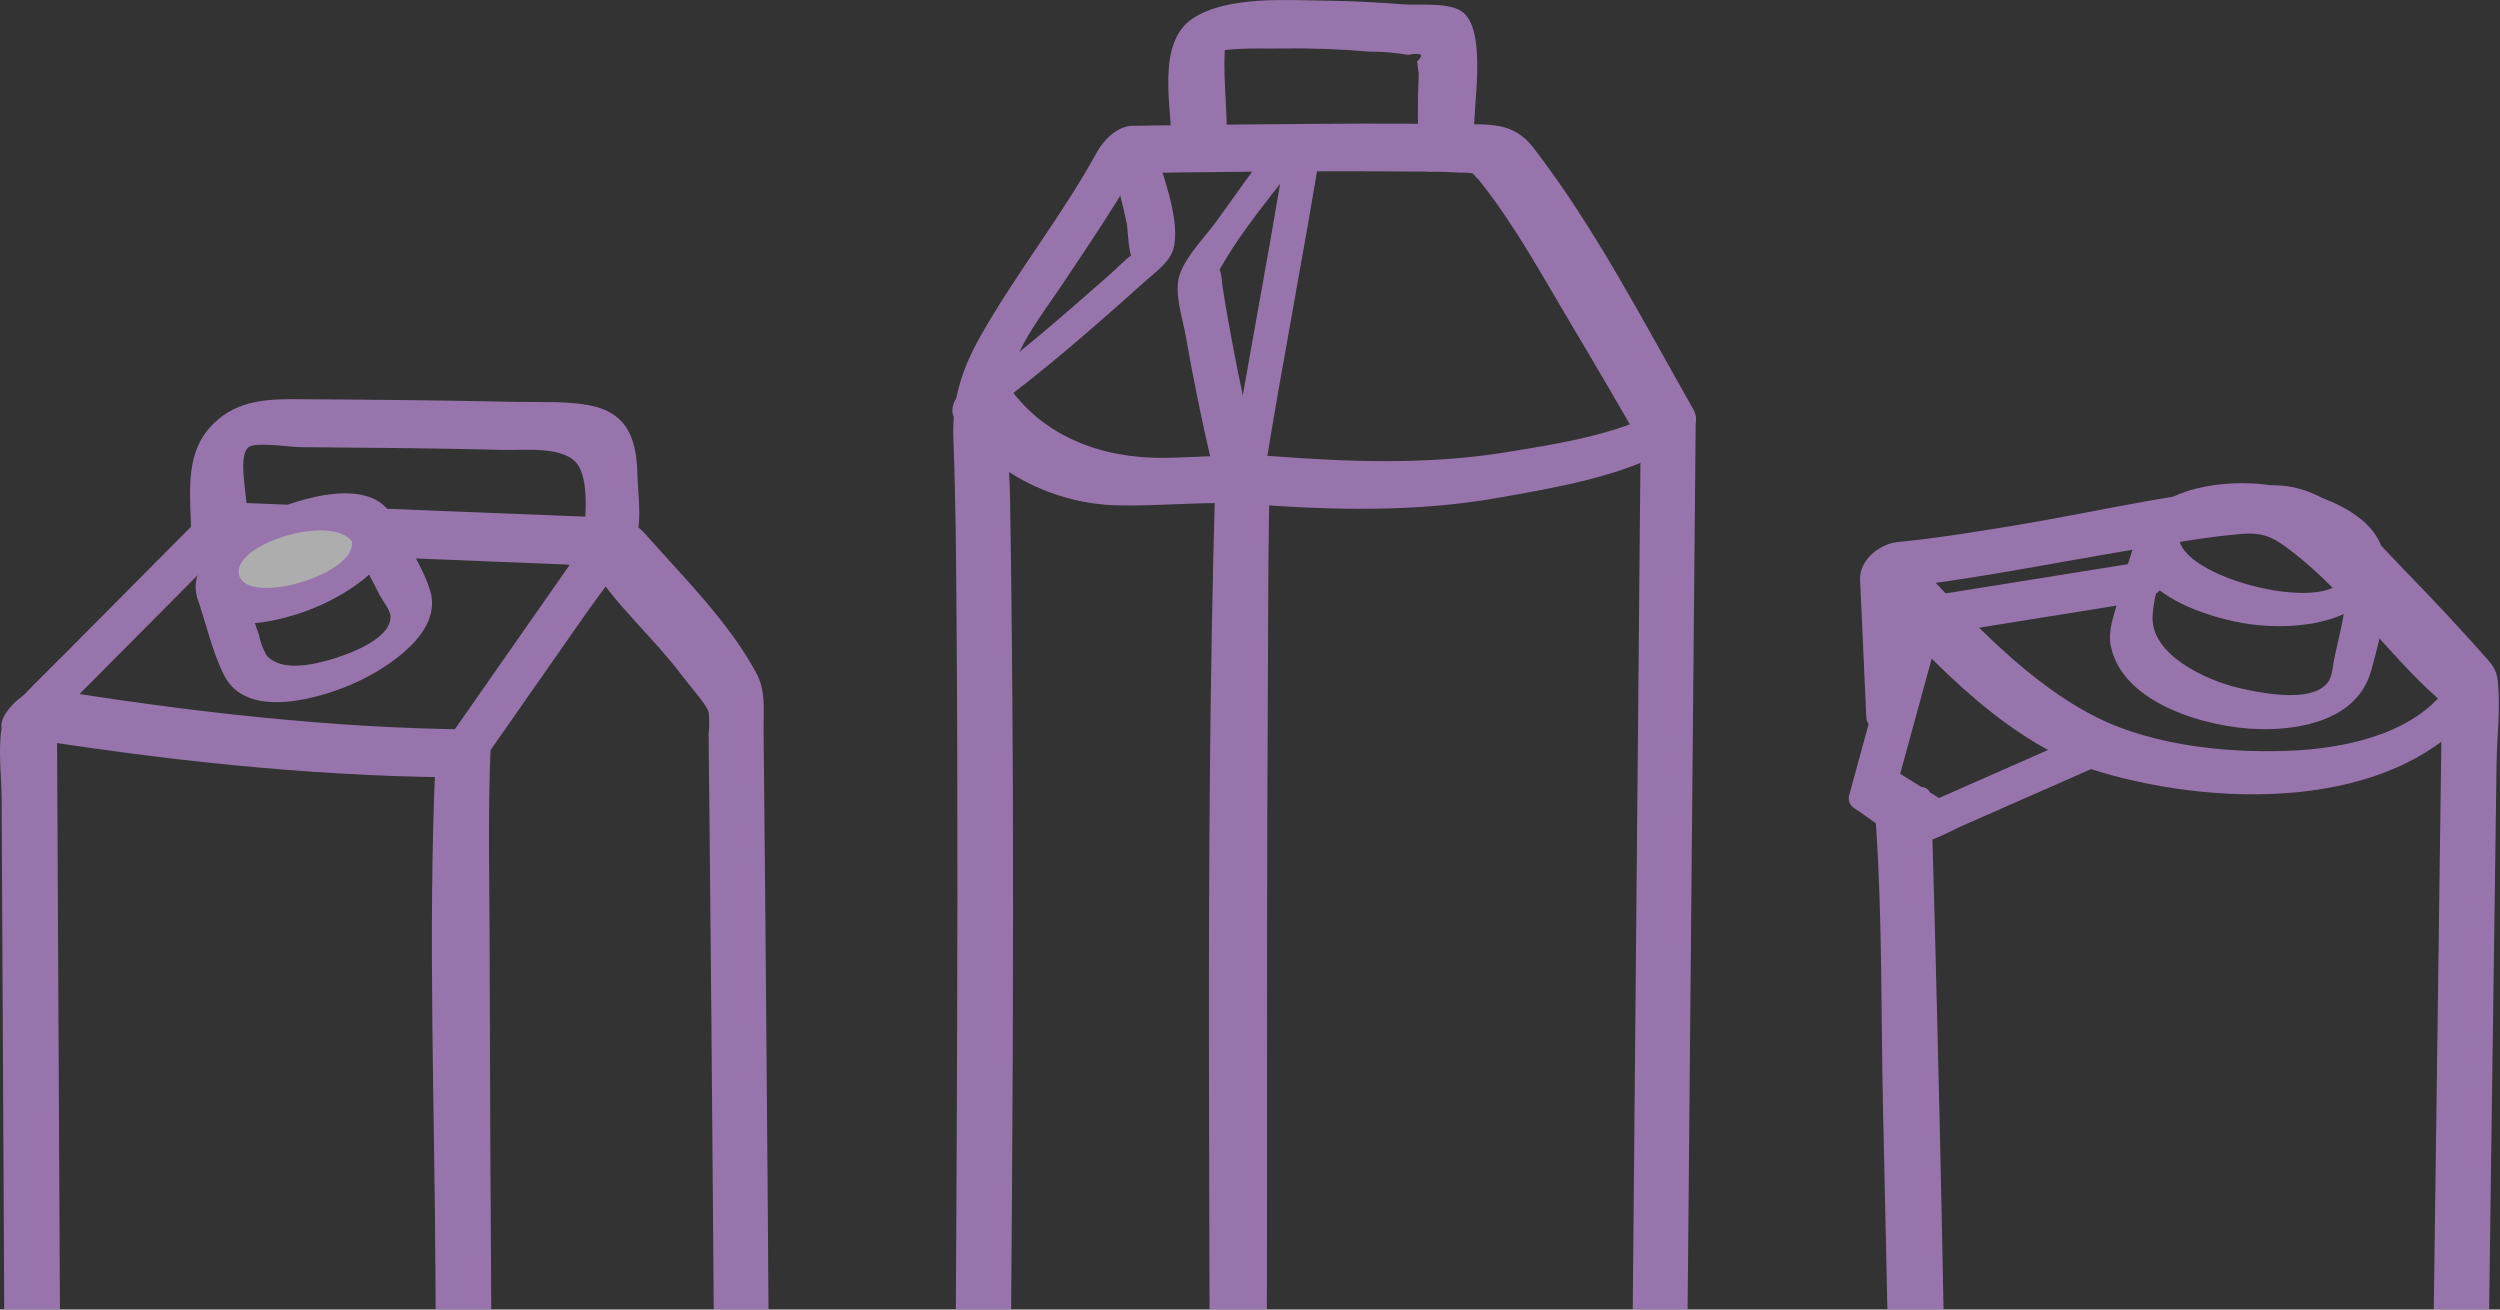 <svg width="357" height="187" viewBox="0 0 357 187" fill="none" xmlns="http://www.w3.org/2000/svg">
<rect x="0" y="0" width="357" height="187" fill="#333333" stroke="none"/>
<g opacity="0.6">
<path d="M241.817 58.463C234.677 45.933 227.817 32.593 219.007 21.143C216.007 17.193 212.417 17.833 207.697 17.743C198.877 17.583 190.047 17.663 181.227 17.743C174.747 17.789 168.267 17.863 161.787 17.963C159.587 17.963 157.627 19.963 156.667 21.683C151.667 30.813 145.147 38.933 140.037 47.963C137.257 52.883 135.927 57.223 136.147 62.813C136.487 71.443 136.527 80.083 136.597 88.713C136.807 115.103 136.717 141.483 136.597 167.873C136.503 188.066 136.38 208.259 136.227 228.453C136.092 229.99 136.092 231.536 136.227 233.073C136.597 235.283 137.857 235.813 139.637 237.073L166.287 256.593C168.537 258.253 171.397 261.413 174.347 261.483C178.437 261.583 183.227 259.943 187.207 259.193C203.587 256.103 220.567 253.083 236.097 246.873C237.777 246.203 240.467 244.643 240.487 242.493L241.047 180.703L241.937 82.703L242.147 59.923C242.147 55.283 234.317 58.923 234.287 62.273L233.727 124.073L232.837 222.073L232.637 244.853L237.027 240.473C219.607 247.473 200.417 250.643 182.027 253.883C180.597 254.133 178.487 254.093 177.157 254.713C178.487 254.083 179.057 255.603 177.817 254.303C177.021 253.612 176.168 252.99 175.267 252.443L157.357 239.413L143.157 229.003L144.007 230.943C144.467 177.713 145.097 124.443 144.237 71.213C144.157 66.333 143.557 61.213 143.837 56.373C144.167 50.603 148.717 45.083 151.787 40.483C156.047 34.113 160.317 27.783 163.987 21.043L158.857 24.763C172.437 24.553 186.027 24.393 199.607 24.483C202.607 24.483 205.607 24.483 208.607 24.653C209.309 24.626 210.011 24.689 210.697 24.843C209.847 24.543 210.757 25.163 211.407 25.983C216.307 32.153 220.187 39.293 224.207 46.043C227.707 51.903 231.15 57.799 234.537 63.733C236.357 66.813 243.677 61.733 241.817 58.463Z" fill="#DCA0FF"/>
<path d="M136.357 59.813C141.357 67.443 150.487 71.923 159.447 72.163C165.817 72.333 172.047 71.513 178.377 71.983C190.187 72.853 202.167 73.173 213.877 71.093C221.877 69.673 231.587 68.093 238.727 63.933C240.127 63.123 242.727 61.163 242.077 59.183C241.427 57.203 239.077 57.513 237.607 58.343C231.277 62.043 222.227 63.413 215.127 64.573C204.127 66.363 192.947 65.993 181.897 65.153C176.647 64.753 171.617 65.313 166.357 65.383C157.427 65.503 148.687 62.383 143.607 54.553C141.607 51.553 134.317 56.693 136.357 59.813Z" fill="#DCA0FF"/>
<path d="M158.747 23.413C159.547 26.223 160.307 29.053 160.897 31.913C161.087 32.813 161.107 36.143 161.717 36.833C161.357 36.423 163.627 34.883 161.507 36.483C160.367 37.353 159.337 38.483 158.257 39.393C151.947 44.973 145.537 50.543 138.747 55.543C135.427 57.983 137.797 61.283 141.137 58.823C148.997 53.043 156.427 46.543 163.687 40.023C165.237 38.643 167.317 37.233 167.687 35.023C168.417 30.683 165.817 24.433 164.687 20.413C163.847 17.473 158.047 20.863 158.767 23.413H158.747Z" fill="#DCA0FF"/>
<path d="M181.607 20.723C178.94 24.309 176.323 27.913 173.757 31.533C172.117 33.813 169.347 36.533 168.447 39.263C167.607 41.823 168.907 45.553 169.347 48.073C170.62 55.353 172.14 62.576 173.907 69.743C174.637 72.673 180.457 69.333 179.827 66.743C178.28 60.496 176.927 54.203 175.767 47.863C175.327 45.453 174.897 43.043 174.537 40.623C174.509 39.999 174.419 39.379 174.267 38.773C173.767 37.533 174.027 38.773 173.927 38.943C177.227 32.793 182.297 27.143 186.427 21.523C189.057 17.963 183.307 18.383 181.607 20.693V20.723Z" fill="#DCA0FF"/>
<path d="M183.497 21.933C180.977 37.723 177.847 53.403 175.327 69.193C174.857 72.193 180.207 69.843 180.567 67.633C183.087 51.843 186.216 36.153 188.736 20.363C189.206 17.363 183.857 19.723 183.497 21.933Z" fill="#DCA0FF"/>
<path d="M173.517 69.653C172.007 122.553 172.947 175.593 172.727 228.513C172.727 238.823 172.727 249.133 172.497 259.443C172.427 264.083 180.297 260.443 180.357 257.093C181.257 203.543 180.737 149.953 181.057 96.403C181.117 86.703 181.057 76.993 181.367 67.303C181.507 62.673 173.617 66.303 173.517 69.653Z" fill="#DCA0FF"/>
<path d="M175.177 18.143C175.127 13.643 174.367 8.313 175.337 3.923L171.967 7.923C174.697 6.643 179.747 6.983 182.707 6.923C187.008 6.853 191.31 7.003 195.597 7.373C197.44 7.364 199.28 7.518 201.097 7.833C203.01 7.479 203.43 7.793 202.357 8.773L202.597 10.503C202.408 14.688 202.435 18.88 202.677 23.063C202.887 26.773 210.677 22.643 210.507 19.133C210.287 15.403 212.507 4.133 208.697 1.613C206.697 0.273 202.587 0.803 200.257 0.613C196.597 0.333 192.937 0.133 189.257 0.093C183.657 0.023 175.257 -0.597 170.327 2.633C165.107 6.083 167.257 15.193 167.327 20.513C167.377 25.173 175.217 21.513 175.177 18.163V18.143Z" fill="#DCA0FF"/>
<path d="M69.496 305.16C49.006 300.1 28.356 295.02 7.496 291.76L9.096 293.96L8.766 228.31L8.246 124.96L8.126 101.21L6.676 103.8L21.606 88.8L30.746 79.6C32.346 77.98 34.656 76.24 35.186 73.93C35.656 71.88 33.716 65.26 35.506 63.85C36.506 63.06 41.505 63.85 42.715 63.85C52.475 63.93 62.236 64 71.996 64.25C74.836 64.32 80.786 63.63 82.566 66.45C84.466 69.45 83.246 75.96 83.316 79.34L84.036 76.82L62.936 107.02C59.566 111.84 67.146 111.27 69.346 108.12L83.506 87.86C85.696 84.73 88.186 81.65 90.146 78.36C91.906 75.42 91.146 71.46 91.036 68.12C90.936 62.88 89.816 58.85 83.856 57.82C80.546 57.25 76.966 57.46 73.626 57.39C63.026 57.15 52.416 57.07 41.816 57C37.326 57 33.196 57.42 29.945 61.07C26.215 65.29 27.266 71.12 27.296 76.32L28.746 73.74L11.746 90.85C8.746 93.91 5.606 96.92 2.626 100.04C1.429 101.056 0.591 102.431 0.236 103.96C-0.294 107.21 0.236 111.04 0.236 114.32L0.346 136.06L0.986 262.27L1.156 296.32C1.156 297.43 1.516 298.32 2.756 298.52C23.616 301.79 44.276 306.87 64.756 311.92C68.016 312.73 73.936 306.26 69.436 305.15L69.496 305.16Z" fill="#DCA0FF"/>
<path d="M28.896 78.54L80.896 80.61C81.972 80.797 83.068 80.841 84.156 80.74C84.401 80.706 84.65 80.706 84.896 80.74C83.286 80.65 83.606 79.5 84.546 80.99C87.976 86.45 93.356 91.12 97.256 96.3C98.486 97.94 100.896 100.61 101.196 101.7C101.31 102.697 101.31 103.703 101.196 104.7C101.196 107.4 101.246 110.1 101.276 112.8C101.729 157.293 102.062 201.787 102.276 246.28C102.316 256.453 102.316 266.627 102.276 276.8C102.276 281.45 102.536 286.25 102.086 290.89L105.466 286.89C92.826 293.75 79.606 299.65 66.586 305.75L71.086 307.37C70.892 286.17 70.716 264.967 70.556 243.76C70.286 208.2 70.006 172.63 69.926 137.07C69.926 126.87 69.626 116.6 70.076 106.41C70.156 104.74 69.076 104.19 67.586 104.17C47.186 104 26.586 101.6 6.506 98.34C3.206 97.81 -2.664 104.39 1.826 105.12C22.556 108.47 43.676 110.82 64.676 111L62.186 108.77C61.086 133.35 62.086 158.17 62.186 182.77C62.399 217.37 62.656 251.967 62.956 286.56L63.166 309.75C63.166 312.41 65.776 312.26 67.666 311.38C78.616 306.25 89.556 301.1 100.376 295.7C103.976 293.9 109.316 292.25 109.976 287.79C110.166 285.609 110.206 283.417 110.096 281.23C110.266 258.72 110.096 236.23 109.916 213.69C109.756 186.17 109.549 158.65 109.296 131.13C109.216 122.057 109.129 112.99 109.036 103.93C109.036 101.24 109.326 98.57 108.036 96.19C104.226 89 97.696 82.53 92.326 76.46C89.916 73.74 88.426 73.97 84.886 73.83L65.886 73.08L33.566 71.77C32.475 71.724 31.392 71.96 30.419 72.456C29.447 72.952 28.619 73.691 28.016 74.6C27.296 75.76 26.626 78.45 28.876 78.54H28.896Z" fill="#DCA0FF"/>
<path d="M50.435 77.63L54.215 84.97C54.575 85.67 55.725 87.15 55.765 87.97C55.915 91.23 49.855 93.39 47.425 94.12C44.806 94.91 40.135 96.01 38.045 93.56C37.531 92.647 37.166 91.658 36.965 90.63L34.135 82.45C33.135 79.51 27.345 82.97 28.195 85.45C29.435 89.04 30.315 93.11 32.015 96.45C35.255 102.91 45.855 99.71 50.835 97.45C55.305 95.4 63.276 90.35 61.425 84.34C60.295 80.67 57.696 77.05 55.935 73.63C54.725 71.29 49.115 75.08 50.435 77.63Z" fill="#DCA0FF"/>
<path d="M43.973 84.66C50.054 82.362 54.123 78.224 53.062 75.419C52.002 72.614 46.213 72.203 40.133 74.502C34.052 76.801 29.983 80.938 31.044 83.743C32.104 86.549 37.893 86.959 43.973 84.66Z" fill="white"/>
<path d="M50.215 77.12C51.335 81.97 35.285 86.64 34.145 82.12C33.005 77.6 47.975 73.12 50.435 77.6C51.725 79.94 57.325 76.11 55.935 73.6C52.835 68.01 42.775 71.17 38.465 73.12C34.525 74.91 26.075 80.12 28.305 85.67C30.665 91.55 41.215 88.37 45.205 86.67C49.665 84.78 57.535 80.06 56.205 74.09C55.475 71.2 49.615 74.54 50.215 77.12Z" fill="#DCA0FF"/>
<path d="M334.68 82.302C332.81 88.142 309.239 82.112 311.279 75.852C312.459 72.262 322.699 74.632 325.369 75.452C328.439 76.402 334.78 78.842 334.49 82.942C334.24 86.422 340.27 83.712 340.49 81.162C341.09 72.822 328.84 69.622 322.49 69.092C316.73 68.612 306.67 69.842 305.16 76.932C303.5 84.762 315.759 88.382 321.349 89.142C327.709 90.012 337.909 89.142 340.269 81.802C341.489 77.962 335.48 79.792 334.68 82.302Z" fill="#DCA0FF"/>
<path d="M334.809 82.582C335.459 86.152 333.989 90.692 333.309 94.202C332.939 96.092 333.089 97.202 331.539 98.262C328.649 100.152 322.539 98.912 319.539 98.202C315.109 97.142 307.059 93.532 307.389 87.932C307.629 84.032 309.499 79.312 310.909 75.702C312.319 72.092 306.269 73.762 305.319 76.192C304.2 79.273 303.255 82.415 302.49 85.602C301.94 87.672 300.979 90.002 301.409 92.192C303.069 100.582 315.309 103.902 322.409 104.112C328.709 104.302 336.679 102.702 338.599 95.782C339.889 91.092 341.649 84.452 340.769 79.602C340.229 76.672 334.349 79.962 334.819 82.602L334.809 82.582Z" fill="#DCA0FF"/>
<path d="M274.299 98.482C274.009 91.942 273.689 85.402 273.399 78.862L268.019 84.242C280.139 83.062 292.139 80.572 304.139 78.572C309.439 77.682 314.789 76.692 320.139 76.242C323.389 75.972 324.86 76.852 327.48 78.902C335.21 84.902 340.74 93.132 347.97 99.592C349.12 100.592 348.85 101.272 348.71 99.362C348.74 99.654 348.74 99.949 348.71 100.242C348.581 101.819 348.558 103.402 348.639 104.982C348.139 141.649 347.65 178.292 347.17 214.912C347.01 226.802 346.73 238.692 346.76 250.582C346.76 257.702 347.33 264.822 347.94 271.922C348.02 272.842 347.759 275.362 348.309 276.002C348.469 276.192 350.829 275.392 349.649 275.692C348.649 275.942 347.72 276.162 346.75 276.392L320.75 282.572L307.91 285.572C306.51 285.902 303.42 287.322 301.97 286.982C300.34 286.592 297.259 283.432 295.829 282.432L283.829 274.002C281.909 272.662 278.04 271.002 276.76 269.002C275.36 266.812 276.99 261.002 277.26 258.532C277.67 254.582 278.08 250.632 278.26 246.662C278.47 240.862 278.26 235.032 278.21 229.232C277.73 191.899 276.953 154.592 275.879 117.312C275.879 116.152 275.88 114.992 275.76 113.832C275.5 110.082 267.659 114.252 267.889 117.772C268.799 131.172 268.609 144.722 268.889 158.142C269.389 180.452 269.89 202.762 270.21 225.072C270.31 232.022 270.459 238.992 270.399 245.952C270.269 251.693 269.849 257.423 269.139 263.122C268.589 268.122 267.139 272.672 271.559 276.032C278.559 281.302 285.919 286.082 293.079 291.092C295.779 292.982 297.7 294.092 301.24 293.432C303.65 293.002 306.04 292.292 308.42 291.722L337.559 284.802C343.559 283.382 354.139 282.742 356.109 275.522C356.849 272.792 355.99 269.402 355.76 266.642C355.42 262.482 355.109 258.322 354.899 254.152C354.759 251.152 354.71 248.242 354.74 245.282C354.74 239.212 354.87 233.132 354.94 227.052C355.426 187.719 355.95 148.365 356.51 108.992C356.57 105.172 357.09 101.042 356.68 97.232C356.47 95.352 355.68 94.722 354.44 93.292C351.23 89.692 347.949 86.142 344.569 82.682C339.089 77.092 332.669 68.852 324.129 69.322C312.129 69.992 299.989 72.992 288.129 74.962C282.439 75.902 276.74 76.842 271 77.402C268.38 77.662 265.489 80.002 265.619 82.792C265.909 89.332 266.22 95.872 266.51 102.412C266.68 106.122 274.509 101.992 274.379 98.472L274.299 98.482Z" fill="#DCA0FF"/>
<path d="M298.329 104.512L274.729 114.912L277.969 114.632L270.289 109.842L271.049 111.582L277.749 87.102L272.949 91.182L304.849 86.062C306.599 85.782 308.849 84.572 309.429 82.732C309.869 81.252 309.319 79.682 307.429 79.992L275.519 85.112C274.41 85.259 273.368 85.724 272.516 86.449C271.665 87.174 271.041 88.13 270.719 89.202L264.029 113.682C263.966 114.013 264.005 114.356 264.141 114.665C264.277 114.974 264.503 115.234 264.789 115.412C267.069 116.832 269.919 119.412 272.469 120.202C274.859 120.902 277.779 119.002 279.929 118.052L299.319 109.512C303.109 107.842 303.179 102.372 298.319 104.512H298.329Z" fill="#DCA0FF"/>
<path d="M267.549 85.392C276.549 95.042 287.029 106.392 299.989 110.262C317.449 115.412 344.159 116.012 355.519 98.632C358.379 94.252 351.699 94.772 349.809 97.632C345.369 104.432 335.929 106.632 328.379 107.132C319.139 107.692 307.889 106.662 299.479 102.472C289.719 97.612 281.379 88.562 274.019 80.662C271.739 78.212 265.389 83.052 267.549 85.372V85.392Z" fill="#DCA0FF"/>
</g>
</svg>
